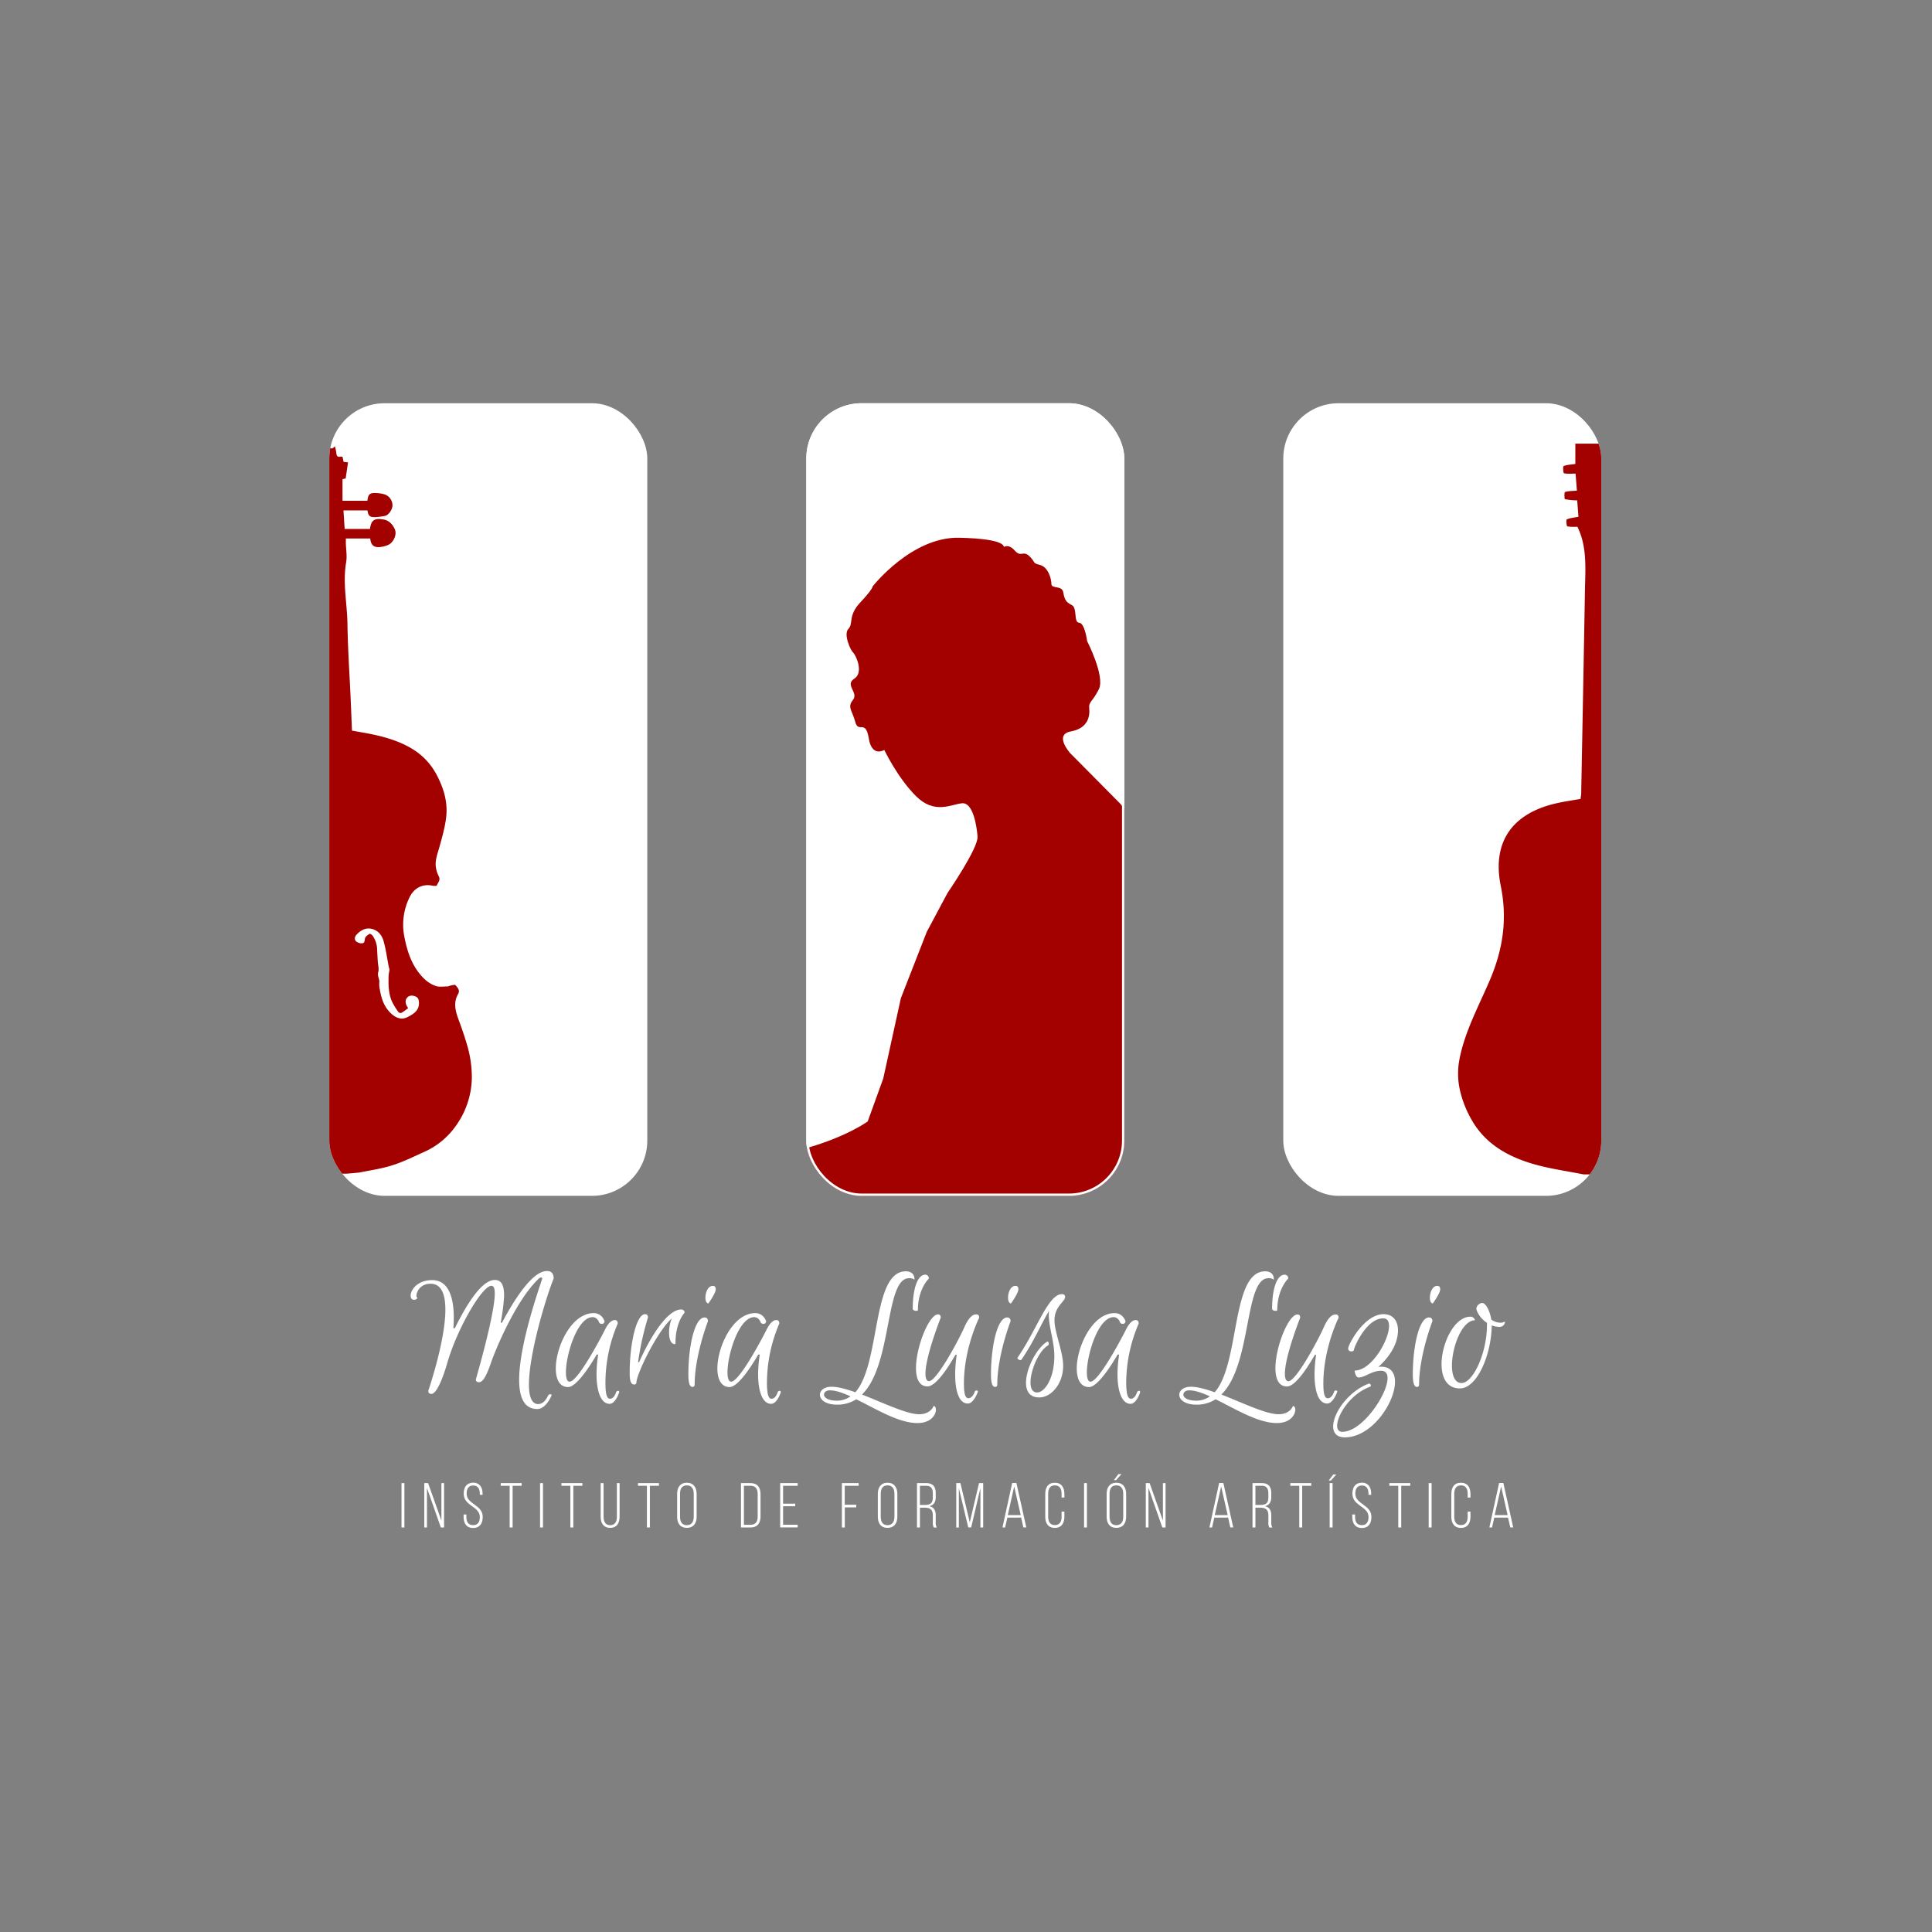 <svg id="Capa_1" data-name="Capa 1" xmlns="http://www.w3.org/2000/svg" xmlns:xlink="http://www.w3.org/1999/xlink" viewBox="0 0 1080 1080"><rect x="0" y="0" width="1080" height="1080" fill="#808080" stroke="none"/><defs><style>.cls-1,.cls-6{fill:none;}.cls-2{clip-path:url(#clip-path);}.cls-3{fill:#fff;}.cls-4{fill:#a30000;}.cls-5{clip-path:url(#clip-path-2);}.cls-6{stroke:#fff;stroke-miterlimit:10;stroke-width:2.57px;}.cls-7{clip-path:url(#clip-path-3);}</style><clipPath id="clip-path"><rect class="cls-1" x="717.36" y="225.41" width="177.77" height="443.08" rx="30.93"/></clipPath><clipPath id="clip-path-2"><rect class="cls-1" x="450.72" y="225.41" width="177.77" height="443.08" rx="30.93"/></clipPath><clipPath id="clip-path-3"><rect class="cls-1" x="184.07" y="225.41" width="177.77" height="443.08" rx="30.93"/></clipPath></defs><g class="cls-2"><rect class="cls-3" x="717.36" y="225.41" width="177.77" height="443.08" rx="30.93"/><path class="cls-4" d="M975.05,592.75a45.59,45.59,0,0,1,0,14.79,52.56,52.56,0,0,1-3.37,11.27c-6.84,17.79-21.23,26.89-38.48,32-9,2.64-18.35,3.83-27.55,5.68H885.17c-9.2-1.84-18.57-3.1-27.56-5.67-14.47-4.12-27.33-11.28-35-24.9a59.21,59.21,0,0,1-6.88-18.36,42.23,42.23,0,0,1,0-14.79c2.88-15.76,10.82-30.18,17.11-44.9,7.29-17.06,9.88-34,6.11-52.57-5-24.41,6.26-40.41,30.48-46.12,4.56-1.08,9.24-1.71,14.12-2.59.12-1.16.33-2.25.35-3.36Q885,386.65,886,330.08c.23-12.19,1.31-24.47-4.24-35.64a23.91,23.91,0,0,1-5.63-.19c-.43-.11-.73-3.7-.3-3.9,1.85-.82,4-1,6.54-1.46-.22-2.83-.49-6.34-.72-9.19a35,35,0,0,1-6.81-.66c-.39-.11-.42-3.88,0-4,2-.61,4.19-.56,6.65-.77l-.73-9.52c-2.57,0-4.62.24-6.51-.2-.39-.09-.63-3.8-.2-4,1.9-.76,4.07-.82,6.57-1.2V248H910.2v11.24c2.78.5,4.85.56,6.54,1.39.49.24.16,3.85-.27,3.95-1.89.46-4,.2-6.41.2-.24,3-.52,6.56-.75,9.38,2.52.28,4.71.25,6.64.93.45.16.33,3.93,0,4a36.15,36.15,0,0,1-6.8.55c-.24,3-.51,6.47-.76,9.53,2.5.23,4.62.06,6.36.8.51.22.31,4.2-.18,4.35-1.85.54-4,.21-6.31.21-1.16,5.66-3.56,11.87-3.5,18.05.43,43.57,1.37,87.13,2.17,130.69a34.66,34.66,0,0,0,.42,3.47c1.88.25,3.54.47,5.2.71s3.38.45,5.05.77c16.66,3.17,30.63,9.93,34,28.53a56.88,56.88,0,0,1-.09,20.24c-2.9,15.17-1.9,29.64,3.83,44C962.12,558.16,971.71,574.59,975.05,592.75Z"/></g><g class="cls-5"><rect class="cls-3" x="450.72" y="225.41" width="177.77" height="443.08" rx="30.93"/><path class="cls-4" d="M487.8,327.83S509.53,300,536.17,300.6s24.62,5.07,25.06,5.07,2.61-1.74,6.08,2.17,4.64-.43,8.26,3.19,1.3,3.62,5.79,4.78,6.37,7.53,6.37,10.57,5.94.58,6.66,4.78,1.6,5.5,4.78,7.1.87,9.7,4.06,9.84,4.49,10.29,4.49,10.29,10.06,19.62,6.59,26.79-5.87,6.95-5.43,10.86-.44,11.08-10.21,12.82-.44,12.16-.44,12.16l28,28.24s34.11,41.49,40.63,67.34S682.3,583.73,679.11,635l-2.89,36.78H421.33s2.32-22.59,26.94-29.25,36.78-15.64,36.78-15.64l8.69-24,9.85-44.9,14.48-37.07,11.59-21.73S547,474,546.46,467.58s-2.61-19.11-8.69-18.54S522.42,455.42,512,445s-17.67-25.78-17.67-25.78-6.95,4.35-8.69-6.52-5.79-2.6-7.53-9.12-4.63-8.25-1.3-12.31-4.78-8.4.72-11.87.87-13.26-.65-14.63-5.5-10.36-2.61-13.25-.4-7.28,6.66-14.78S487.8,327.83,487.8,327.83Z"/><rect class="cls-6" x="450.72" y="225.41" width="177.77" height="443.08" rx="30.93"/></g><g class="cls-7"><rect class="cls-3" x="184.07" y="225.41" width="177.77" height="443.08" rx="30.93"/><path class="cls-4" d="M179.69,656.15c-1.55,0-3.3-.07-5,0a2.48,2.48,0,0,0-1.41.91c-.87.95-1.75.94-2.21-.17s-1.09-1.07-2-1.22c-6.28-1.05-12.59-2-18.81-3.32-6-1.27-11.39-4-16.68-7-3-1.69-6-3.39-9-5-5-2.71-8.47-6.93-11.63-11.45a45,45,0,0,1-7.8-18.08,55.5,55.5,0,0,1,.35-20.15,118.75,118.75,0,0,1,6.76-22,15.9,15.9,0,0,0-.51-13.79c-1-1.85,1.22-2.79,1.64-4.27.06-.18,1.31-.13,2,0,1.4.3,2.75.87,4.16,1.09,4.87.77,8.37-1.92,11.64-4.92,4.45-4.08,6.93-9.34,8.82-15,2.33-7,3.58-14.13,2-21.4a41.43,41.43,0,0,0-3.73-10.31c-2.28-4.36-7.19-6.16-12.06-4.89-1.79.47-2.53.11-3-1.69-.44-1.6-.76-2.87.18-4.51,1.73-3,1.7-6.32.79-9.64-1.62-5.9-3.54-11.74-4.72-17.72-2-10.17-.17-19.77,4.89-28.94,4.92-8.93,12.33-14.47,21.61-18a96.56,96.56,0,0,1,23.77-5.83c.5-.05,1-.17,1.61-.29.16-4.7.27-9.38.5-14.05q1.4-28.32,2.83-56.64c.28-5.57.74-11.13.78-16.7a86.89,86.89,0,0,0-1-9.72h-8.63a8.63,8.63,0,0,0-2.21,0,10.07,10.07,0,0,0-2.13,1.28c-3.15,0-6.71.08-10.26,0-1.83-.06-3-1.8-3-3.93s1.15-3.71,3.09-3.77c3.49-.11,7,0,10.61,0-.11,2,1.43,1.36,2.8,1.33,3.27-.06,6.55,0,10,0l.9-14H162.12c.11,2.23-.71,4.13-3,4.66-3.34.75-6.51.17-8.92-2.5-1.92-2.12-2.85-4.6-1.71-7.43a8,8,0,0,1,7-5.42c2.28-.22,4.66-.41,6,2a14.22,14.22,0,0,1,.84,3.4h13.76c.31-6.36.63-12.69.95-19.07l-2-.48c-.05-.06-.12-.1-.13-.15-.5-2.91-1-5.83-1.51-8.85l2.68-.29c-.16-2.37.91-3.5,3.37-2.87.45-2,.86-3.88,1.32-6,1.17.94,2.1,2.47,3.16.17,1,1.74,2.08,1.32,3.34-.08.3,1.54.65,2.77.76,4,.14,1.46.69,2.17,2.23,1.83a4.7,4.7,0,0,1,1.21.06l.59,2.84,2.49.3c-.44,3-.88,6-1.33,9l-1.76.36v12.11h13.91c.47-3.82,1.3-4.55,5.31-4.31a19.94,19.94,0,0,1,4.42.75,6.55,6.55,0,0,1,4.3,6.22c-.13,2.16-2,5.48-4.51,5.84a42.87,42.87,0,0,1-5,.63c-3.23.09-4-.68-4.47-3.77H192c.22,3.41.44,6.93.66,10.38h14.16a12,12,0,0,1,.91-3.49c1.48-2.49,4-2.21,6.39-1.85,3.17.48,5.19,2.5,6.51,5.34,1.56,3.34-.95,7.65-3.43,8.83a14.48,14.48,0,0,1-5.38,1.32c-3.1.14-4.55-1.47-4.86-4.82H193.33c0,.8,0,1.7,0,2.61.09,3.57.77,7.23.17,10.68-2,11.59.56,23,.73,34.52.2,13.95,1.17,27.89,1.79,41.83.27,5.93.49,11.87.73,17.75,4.39.82,8.71,1.48,13,2.44,7.71,1.74,15.18,4.18,21.87,8.52a36.94,36.94,0,0,1,12.77,14.35c3.84,7.36,6,15.08,5,23.28-.66,5.61-2.28,11.12-3.78,16.59-1,3.56-2.39,7-2,10.78a15.54,15.54,0,0,0,1.66,5.45c1.14,2.18-.46,3.56-1.11,5.18-.13.32-1.65.26-2.47.09-5.61-1.18-10.46,1.47-12.88,6.78a34.6,34.6,0,0,0-2.92,21c1.36,7.34,3.43,14.5,8,20.59,2.58,3.42,5.73,6.42,9.86,7.76,2,.65,4.4.19,6.62.18.41,0,.81-.34,1.24-.4,1-.17,2.66-.73,3-.3,1.08,1.34,2.73,2.75,1.48,4.93-3.35,5.89-.8,11.36,1.19,16.9,1.32,3.7,2.6,7.42,3.7,11.2a63.59,63.59,0,0,1,2.77,19.42,47.29,47.29,0,0,1-9,26.32,43,43,0,0,1-18.09,14.66c-5.74,2.61-11.44,5.4-17.42,7.3s-12.15,2.75-18.25,4c-2.84.31-5.76.55-6.85.63-1.36.09-2.74,0-4.26,0Zm38.08-114c-.16-.63-.38-1.41-.54-2.2-.91-4.64-1.52-9.38-2.82-13.91-.94-3.29-3.14-6.09-6.81-6.84-3.37-.68-6.07.9-8.31,3.3-1.06,1.15-1.3,2.71-.22,3.73a4.84,4.84,0,0,0,3.48,1.07c1.4-.14,1.2-1.62,1.51-2.78s1.57-1.85,2.57-2.52c.23-.16,1.29.54,1.67,1.06a14,14,0,0,1,2.52,7.74c.11,2.12.21,4.24.34,6.37s.82,4.39.26,6.31c-.63,2.2.9,3.81.6,5.81a13.65,13.65,0,0,0,.35,4.1c.86,5.07,2.47,9.77,6.47,13.36,2.73,2.45,5.74,3.49,9.1,1.75,3.17-1.65,6.33-3.51,6.27-7.85,0-1.59-.33-3-2-3.65s-3.29-.69-4.54.61-1.11,3.09-.28,4.72c.19.37.45.7.77,1.19a37.7,37.7,0,0,1-3.67,2.66,1.82,1.82,0,0,1-1.74-.39,36.45,36.45,0,0,1-3.65-6c-2-4.58-2-9.5-1.86-14.39A24.31,24.31,0,0,1,217.77,542.12Zm-77.9,21.34c.37-.51.79-.82.84-1.19.2-1.3.71-2.8.26-3.86-.37-.86-1.9-1.58-3-1.71-2.7-.32-4.2,1.3-4.15,4,.07,3.55,3.66,7.47,8,8.22a8.77,8.77,0,0,0,5.19-.69,15.27,15.27,0,0,0,7-8.45,43.71,43.71,0,0,0,2.39-16.77,2.72,2.72,0,0,1,0-.57c.22-3.62.41-7.24.7-10.85.24-3,.62-6,2.53-8.49.47-.61,1.92-1.32,2.08-1.17.89.92,2.89.81,2.6,2.92-.26,1.91.67,2.63,2.55,2.5a2.5,2.5,0,0,0,2.42-2,3.52,3.52,0,0,0-1.36-3.84c-5.67-4.59-10.87-2.74-13.7,3.21-2.3,4.83-3.76,14.22-3.54,19.56a75.32,75.32,0,0,1-.13,8.63,20.83,20.83,0,0,1-4.9,12.49,2.22,2.22,0,0,1-2,.67A32,32,0,0,1,139.87,563.46Z"/></g><path class="cls-3" d="M233.35,725.42s-.25,1.17-1.93,1.17c-4.18,0-1.58-11,10.21-11,10.46,0,12.89,12.8,11.8,26.86h.84c6.94-14.06,15.23-26.95,22.34-26.95,4,0,5.19,3.52,5.19,8.87a109,109,0,0,1-1.92,15h.75c7.78-14.64,17.4-28.87,25.1-28.87,2.51,0,3.77,1.43,3.77,4.19-6.19,15.23-21.93,70.2-8.62,70.2,3,0,4.85-3.26,5.61-4.93.5-.84,2-.67,1.84,0s-3.27,7.69-8,7.69c-21.92,0-2.09-58.24,2.68-72.55.34-1.08-.59-1.42-1.92-.25-12.81,12.14-24.1,39.75-26.36,46.2-2.43,7.11-4.52,11.63-6.95,11.63-1.25,0-1.76-.51-1.76-1.76a.27.27,0,0,1,.09-.17c.67-2.42,10.46-36.23,10.46-47.61,0-2.93-.5-4.35-1.93-4.35-5.1,0-19,23.68-24.6,43.09-2.93,10.13-6.27,17.32-8.87,17.32-1.17,0-1.76-.58-1.76-1.84,0,0,.09-.25.26-.67,1.84-5.52,19.33-59.07,1-59.07C233.18,717.56,231.84,725.42,233.35,725.42Z"/><path class="cls-3" d="M341,781.91c2.34,0,3.35-3.52,3.35-3.52a1.26,1.26,0,0,1,1.17-.92c.83,0,.58.92.58.92s-2,6.36-5.35,6.36c-4.94,0-7.28-7.36-7.28-16.4a72.42,72.42,0,0,1,.92-11.13h-.84c-5.1,8.7-11.8,18.16-16,18.16-14.56,0-4.1-41.34,14.31-41.34,4.77,0,6.11,4.6,6.11,4.6s-.25,1.43-1.43,1.43c-1.42,0-1.67-.93-1.67-.93s-.92-2.84-3.6-2.84c-11.21,0-18.74,36.07-12.88,36.07,4.51,0,16.9-23.35,19.49-28.46,1.68-3.51,3.6-6,5.86-6,1,0,1.59.75,1.59,1.92A84.61,84.61,0,0,0,338.44,773C338.44,779.73,339.37,781.91,341,781.91Z"/><path class="cls-3" d="M382.71,733.79s-5.11,5.19-5.11,16.9c0,.42-.16.67-.41.67-3.77,0-4-8.7-1.68-14.31-8.11,7.12-19.75,31.05-19.75,35.9a1.12,1.12,0,0,1-1.17,1c-2,0-2.59-2.09-2.59-6.61,0-16,3.68-32.71,8.62-32.71,1.09,0,1.59.67,1.59,1.84a167.34,167.34,0,0,0-5.53,25h.59c5.36-12.22,15.31-29.46,23.51-29.46A1.81,1.81,0,0,1,382.71,733.79Z"/><path class="cls-3" d="M393.84,736.47c1.33,0,1.92.83,1.92,2.09,0,0-7.45,19.08-7.45,35.56a1.15,1.15,0,0,1-1.25,1.17c-1.51,0-2.26-2.26-2.26-7C384.8,752.62,388.31,736.47,393.84,736.47Zm6.27-15.73c0,2.17-4.1,7.86-4.1,7.86-2.93,0-1.92-9.79,2.43-9.79C399.61,718.81,400.11,719.48,400.11,720.74Z"/><path class="cls-3" d="M431.32,781.91c2.34,0,3.35-3.52,3.35-3.52a1.26,1.26,0,0,1,1.17-.92c.84,0,.59.92.59.92s-2,6.36-5.36,6.36c-4.94,0-7.28-7.36-7.28-16.4a73.69,73.69,0,0,1,.92-11.13h-.84c-5.1,8.7-11.79,18.16-16,18.16-14.56,0-4.1-41.34,14.31-41.34,4.77,0,6.11,4.6,6.11,4.6s-.25,1.43-1.42,1.43c-1.43,0-1.68-.93-1.68-.93s-.92-2.84-3.6-2.84c-11.21,0-18.74,36.07-12.88,36.07,4.52,0,16.9-23.35,19.5-28.46,1.67-3.51,3.59-6,5.85-6,1,0,1.59.75,1.59,1.92A84.71,84.71,0,0,0,428.73,773C428.73,779.73,429.65,781.91,431.32,781.91Z"/><path class="cls-3" d="M481.86,779.56c11.71,4.52,24.77,11,32,11,6.53,0,8-4.6,8-4.6,2.76,0,1.84,9.54-9,9.54-10.63,0-23.35-8-34.22-13.3a19.25,19.25,0,0,1-10.72,3c-12.38,0-12-10-3.18-10,3.6,0,8.29,1.25,13.39,3.09,14.23-16.06,9.12-67.61,28.2-67.61,5.36,0,4.86,4.69,4.86,4.69a4.37,4.37,0,0,0-3-.84C494.58,714.46,499,762.83,481.86,779.56Zm-6.44,1c-4.44-2-8.29-3.35-11.55-3.35-4.52,0-5.27,5.77,4,5.77A12.92,12.92,0,0,0,475.42,780.57Zm34.81-49c0-11.38,2.76-19,7-19a2,2,0,0,1,2,2.17s-6.11,5.69-6.11,17.58C513.15,733.12,510.23,732.87,510.23,731.61Z"/><path class="cls-3" d="M544.87,778.06a.91.91,0,0,1,1-.76c1,0,.75.76.75.76s-2.26,6.52-5.6,6.52c-7,0-8.2-14.06-6.2-27.19h-.75C529,766.26,522.77,775,518.51,775c-14.23,0-1.59-40.25,5.85-40.25,1.18,0,1.51.76,1.51,1.84,0,0-8.53,21.51-8.53,31.22,0,2.42.5,4.26,2,4.26,4.1,0,15.82-21.5,19.5-29.62,2.09-4.77,4.27-7.7,6.86-7.7,1.26,0,1.68.76,1.68,1.84,0,0-8.54,16.91-8.54,36.82,0,6.78,1.09,8.2,2.51,8.2C543.69,781.65,544.87,778.06,544.87,778.06Z"/><path class="cls-3" d="M563,736.47c1.34,0,1.92.83,1.92,2.09,0,0-7.44,19.08-7.44,35.56a1.16,1.16,0,0,1-1.26,1.17c-1.5,0-2.26-2.26-2.26-7C554,752.62,557.5,736.47,563,736.47Zm6.28-15.73c0,2.17-4.1,7.86-4.1,7.86-2.93,0-1.93-9.79,2.42-9.79C568.79,718.81,569.3,719.48,569.3,720.74Z"/><path class="cls-3" d="M589.38,758.06c0-8.12-3.1-16.24-3.1-23a10.49,10.49,0,0,1,.17-2.34c-4.1,6.7-8.62,17.49-15.48,27.36-.59.76-2.6-.5-2.18-1.08,11.05-16.15,17.16-35.57,24.85-35.57,1.34,0,1.76.76,1.76,1.51,0,2.84-5.94,5.19-5.94,13.14,0,6.61,4.85,17.57,4.85,25.43,0,10-6.61,17.66-13.39,17.66-14.3,0-5-25.27,4.36-31.13.92-.58,1.34,1.59.67,2-7.79,4.44-14.23,26.36-6.2,26.36C584,778.39,589.38,770.52,589.38,758.06Z"/><path class="cls-3" d="M632.22,781.91c2.34,0,3.35-3.52,3.35-3.52a1.26,1.26,0,0,1,1.17-.92c.83,0,.58.92.58.92s-2,6.36-5.35,6.36c-4.94,0-7.28-7.36-7.28-16.4a72.42,72.42,0,0,1,.92-11.13h-.84c-5.1,8.7-11.8,18.16-16,18.16-14.56,0-4.1-41.34,14.31-41.34,4.77,0,6.11,4.6,6.11,4.6s-.26,1.43-1.43,1.43c-1.42,0-1.67-.93-1.67-.93s-.92-2.84-3.6-2.84c-11.21,0-18.74,36.07-12.89,36.07,4.52,0,16.91-23.35,19.5-28.46,1.67-3.51,3.6-6,5.86-6,1,0,1.59.75,1.59,1.92a84.61,84.61,0,0,0-7,33.22C629.62,779.73,630.54,781.91,632.22,781.91Z"/><path class="cls-3" d="M682.75,779.56c11.72,4.52,24.77,11,32,11,6.53,0,8-4.6,8-4.6,2.76,0,1.84,9.54-9,9.54-10.63,0-23.35-8-34.23-13.3a19.24,19.24,0,0,1-10.71,3c-12.38,0-12-10-3.18-10,3.6,0,8.28,1.25,13.39,3.09,14.22-16.06,9.12-67.61,28.2-67.61,5.35,0,4.85,4.69,4.85,4.69a4.33,4.33,0,0,0-3-.84C695.47,714.46,699.91,762.83,682.75,779.56Zm-6.44,1c-4.43-2-8.28-3.35-11.55-3.35-4.51,0-5.27,5.77,4,5.77A12.86,12.86,0,0,0,676.31,780.57Zm34.81-49c0-11.38,2.76-19,7-19a2,2,0,0,1,2,2.17s-6.11,5.69-6.11,17.58C714.05,733.12,711.12,732.87,711.12,731.61Z"/><path class="cls-3" d="M745.76,778.06a.91.91,0,0,1,1-.76c1,0,.76.76.76.76s-2.26,6.52-5.61,6.52c-7,0-8.2-14.06-6.19-27.19H735c-5.11,8.87-11.3,17.65-15.57,17.65-14.22,0-1.59-40.25,5.86-40.25,1.17,0,1.51.76,1.51,1.84,0,0-8.54,21.51-8.54,31.22,0,2.42.5,4.26,2,4.26,4.1,0,15.81-21.5,19.5-29.62,2.09-4.77,4.26-7.7,6.86-7.7,1.25,0,1.67.76,1.67,1.84,0,0-8.53,16.91-8.53,36.82,0,6.78,1.08,8.2,2.51,8.2C744.59,781.65,745.76,778.06,745.76,778.06Z"/><path class="cls-3" d="M765.84,775.21c-14.89,5.44-23.09,25.19-15.48,25.19,14.23,0,33.39-34.14,21.67-34.14-5.27,0-9,3.76-12.55,3.76-1.84,0-2.26-3.85-2.26-3.85,12.39,0,25.52-29.2,16-29.2s-16.4,16.4-16.4,17.74c0,.92-3.18,1.34-3.18-.92,0-2.09,8.87-19.16,19.84-19.16,5.27,0,8,3.85,8,9,0,8.2-5.44,15.57-11,20.5A9.72,9.72,0,0,1,772,764c18.41,0,1.34,39.49-20.25,39.49-13.89,0-3.68-23.51,13.31-30C765.92,773,766.93,774.79,765.84,775.21Z"/><path class="cls-3" d="M798.81,736.47c1.34,0,1.92.83,1.92,2.09,0,0-7.45,19.08-7.45,35.56a1.15,1.15,0,0,1-1.25,1.17c-1.51,0-2.26-2.26-2.26-7C789.77,752.62,793.28,736.47,798.81,736.47Zm6.27-15.73c0,2.17-4.1,7.86-4.1,7.86-2.93,0-1.92-9.79,2.43-9.79C804.58,718.81,805.08,719.48,805.08,720.74Z"/><path class="cls-3" d="M817,773.12c6.36,0,14.23-16.49,14.23-32.64v-1c-3.77-2.43-5.94-6.44-5.94-8.12a3.73,3.73,0,0,1,3.18-3c2.26,0,4.43,4.77,5.18,9.29a9.16,9.16,0,0,0,5,1.76,5.12,5.12,0,0,0,2.67-.67,3,3,0,0,1-3,3,12.35,12.35,0,0,1-4.43-.84c-.17,16-8,35.23-17.83,35.23-18.66,0-8.78-40.08,5.86-40.08a2.51,2.51,0,0,1,2.59,2C813.36,738.06,806.17,773.12,817,773.12Z"/><path class="cls-3" d="M226.06,829.07v24.79h-1.62V829.07Z"/><path class="cls-3" d="M238.67,853.86h-1.48V829.07h2.12L246.75,850V829.07h1.49v24.79h-1.81l-7.76-22.1Z"/><path class="cls-3" d="M269.77,835.06v.53h-1.55V835c0-2.62-1-4.6-3.69-4.6s-3.68,1.94-3.68,4.56c0,6,9,6.13,9,13,0,3.57-1.56,6.19-5.35,6.19s-5.35-2.62-5.35-6.19V846.6h1.56V848c0,2.66,1,4.57,3.76,4.57s3.75-1.91,3.75-4.57c0-6-9-6.05-9-13,0-3.72,1.63-6.13,5.28-6.16S269.77,831.48,269.77,835.06Z"/><path class="cls-3" d="M284.9,853.86v-23.3h-5v-1.49h11.72v1.49h-5.06v23.3Z"/><path class="cls-3" d="M303.53,829.07v24.79H301.9V829.07Z"/><path class="cls-3" d="M318.84,853.86v-23.3h-5v-1.49h11.72v1.49h-5.07v23.3Z"/><path class="cls-3" d="M337.4,847.88c0,2.65,1,4.71,3.72,4.71s3.72-2.06,3.72-4.71V829.07h1.52v18.74c0,3.54-1.49,6.26-5.28,6.26s-5.31-2.72-5.31-6.26V829.07h1.63Z"/><path class="cls-3" d="M361.63,853.86v-23.3h-5v-1.49h11.72v1.49h-5.06v23.3Z"/><path class="cls-3" d="M378.52,835.13c0-3.62,1.67-6.27,5.42-6.27s5.49,2.65,5.49,6.27v12.68c0,3.61-1.66,6.26-5.49,6.26s-5.42-2.65-5.42-6.26Zm1.63,12.78c0,2.69,1.07,4.68,3.79,4.68s3.86-2,3.86-4.68V835c0-2.69-1.09-4.67-3.86-4.67s-3.79,2-3.79,4.67Z"/><path class="cls-3" d="M419.65,829.07c3.82,0,5.49,2.51,5.49,6.16V847.7c0,3.65-1.67,6.16-5.49,6.16H414.2V829.07Zm0,23.3c2.77,0,3.9-1.87,3.9-4.6V835.16c0-2.73-1.17-4.6-3.9-4.6h-3.79v21.81Z"/><path class="cls-3" d="M444.52,840.54V842h-6.77v10.34h8.15v1.49h-9.78V829.07h9.78v1.49h-8.15v10Z"/><path class="cls-3" d="M478.66,841.15v1.48h-6.41v11.23h-1.63V829.07H480v1.49h-7.79v10.59Z"/><path class="cls-3" d="M490.71,835.13c0-3.62,1.66-6.27,5.42-6.27s5.49,2.65,5.49,6.27v12.68c0,3.61-1.67,6.26-5.49,6.26s-5.42-2.65-5.42-6.26Zm1.63,12.78c0,2.69,1.06,4.68,3.79,4.68s3.86-2,3.86-4.68V835c0-2.69-1.1-4.67-3.86-4.67s-3.79,2-3.79,4.67Z"/><path class="cls-3" d="M517.77,829.07c3.79,0,5.31,2.09,5.31,5.6v2.16c0,2.9-1.13,4.57-3.57,5.13,2.55.57,3.57,2.37,3.57,5.07v3.86a5.47,5.47,0,0,0,.61,3H522a5.74,5.74,0,0,1-.54-3V847c0-3.29-1.8-4.21-4.64-4.21h-2.58v11.08H512.6V829.07Zm-.92,12.22c2.9,0,4.6-.82,4.6-4.14v-2.34c0-2.66-1-4.25-3.71-4.25h-3.51v10.73Z"/><path class="cls-3" d="M542.89,853.83h-1.63L536,831.9v22h-1.45V829.07h2.34L542.11,851l5.17-21.92h2.33v24.79h-1.55v-22Z"/><path class="cls-3" d="M563.11,848.37l-1.24,5.49h-1.48L565.8,829h2.38l5.52,24.83h-1.63l-1.24-5.49Zm.25-1.42h7.23l-3.65-16Z"/><path class="cls-3" d="M595,835.13v2h-1.56V835c0-2.66-1-4.67-3.76-4.67s-3.75,2-3.75,4.67v12.89c0,2.66,1,4.64,3.75,4.64s3.76-2,3.76-4.64V845H595v2.84c0,3.57-1.56,6.26-5.35,6.26s-5.35-2.69-5.35-6.26V835.13c0-3.58,1.56-6.27,5.35-6.27S595,831.55,595,835.13Z"/><path class="cls-3" d="M607.6,829.07v24.79H606V829.07Z"/><path class="cls-3" d="M629.53,835.13v12.68c0,3.61-1.67,6.26-5.49,6.26s-5.42-2.65-5.42-6.26V835.13c0-3.62,1.67-6.27,5.42-6.27S629.53,831.51,629.53,835.13Zm-9.28-.11v12.89c0,2.69,1.06,4.68,3.79,4.68s3.86-2,3.86-4.68V835c0-2.69-1.1-4.67-3.86-4.67S620.25,832.33,620.25,835Zm6.66-11-3,3.37h-1.24l2.52-3.37Z"/><path class="cls-3" d="M642,853.86h-1.49V829.07h2.13L650.07,850V829.07h1.49v24.79h-1.81L642,831.76Z"/><path class="cls-3" d="M678.8,848.37l-1.24,5.49h-1.48L681.5,829h2.37l5.52,24.83h-1.63l-1.24-5.49Zm.25-1.42h7.23l-3.65-16Z"/><path class="cls-3" d="M705.34,829.07c3.78,0,5.31,2.09,5.31,5.6v2.16c0,2.9-1.14,4.57-3.58,5.13,2.55.57,3.58,2.37,3.58,5.07v3.86a5.56,5.56,0,0,0,.6,3h-1.7a5.75,5.75,0,0,1-.53-3V847c0-3.29-1.81-4.21-4.64-4.21h-2.59v11.08h-1.63V829.07Zm-.93,12.22c2.91,0,4.61-.82,4.61-4.14v-2.34c0-2.66-1-4.25-3.72-4.25h-3.51v10.73Z"/><path class="cls-3" d="M726.3,853.86v-23.3h-5v-1.49H733v1.49h-5.07v23.3Z"/><path class="cls-3" d="M745.29,824.25H747l-3,3.37h-1.24Zm-2,4.82h1.63v24.79h-1.63Z"/><path class="cls-3" d="M766.51,835.06v.53H765V835c0-2.62-1-4.6-3.68-4.6s-3.69,1.94-3.69,4.56c0,6,9,6.13,9,13,0,3.57-1.55,6.19-5.34,6.19s-5.35-2.62-5.35-6.19V846.6h1.56V848c0,2.66,1,4.57,3.75,4.57s3.76-1.91,3.76-4.57c0-6-9-6.05-9-13,0-3.72,1.63-6.13,5.28-6.16S766.51,831.48,766.51,835.06Z"/><path class="cls-3" d="M781.64,853.86v-23.3h-5v-1.49h11.72v1.49h-5.07v23.3Z"/><path class="cls-3" d="M800.27,829.07v24.79h-1.63V829.07Z"/><path class="cls-3" d="M822,835.13v2h-1.56V835c0-2.66-1-4.67-3.75-4.67s-3.76,2-3.76,4.67v12.89c0,2.66,1,4.64,3.76,4.64s3.75-2,3.75-4.64V845H822v2.84c0,3.57-1.56,6.26-5.35,6.26s-5.35-2.69-5.35-6.26V835.13c0-3.58,1.56-6.27,5.35-6.27S822,831.55,822,835.13Z"/><path class="cls-3" d="M835.3,848.37l-1.24,5.49h-1.49L838,829h2.38l5.52,24.83h-1.63L843,848.37Zm.25-1.42h7.22l-3.64-16Z"/></svg>
